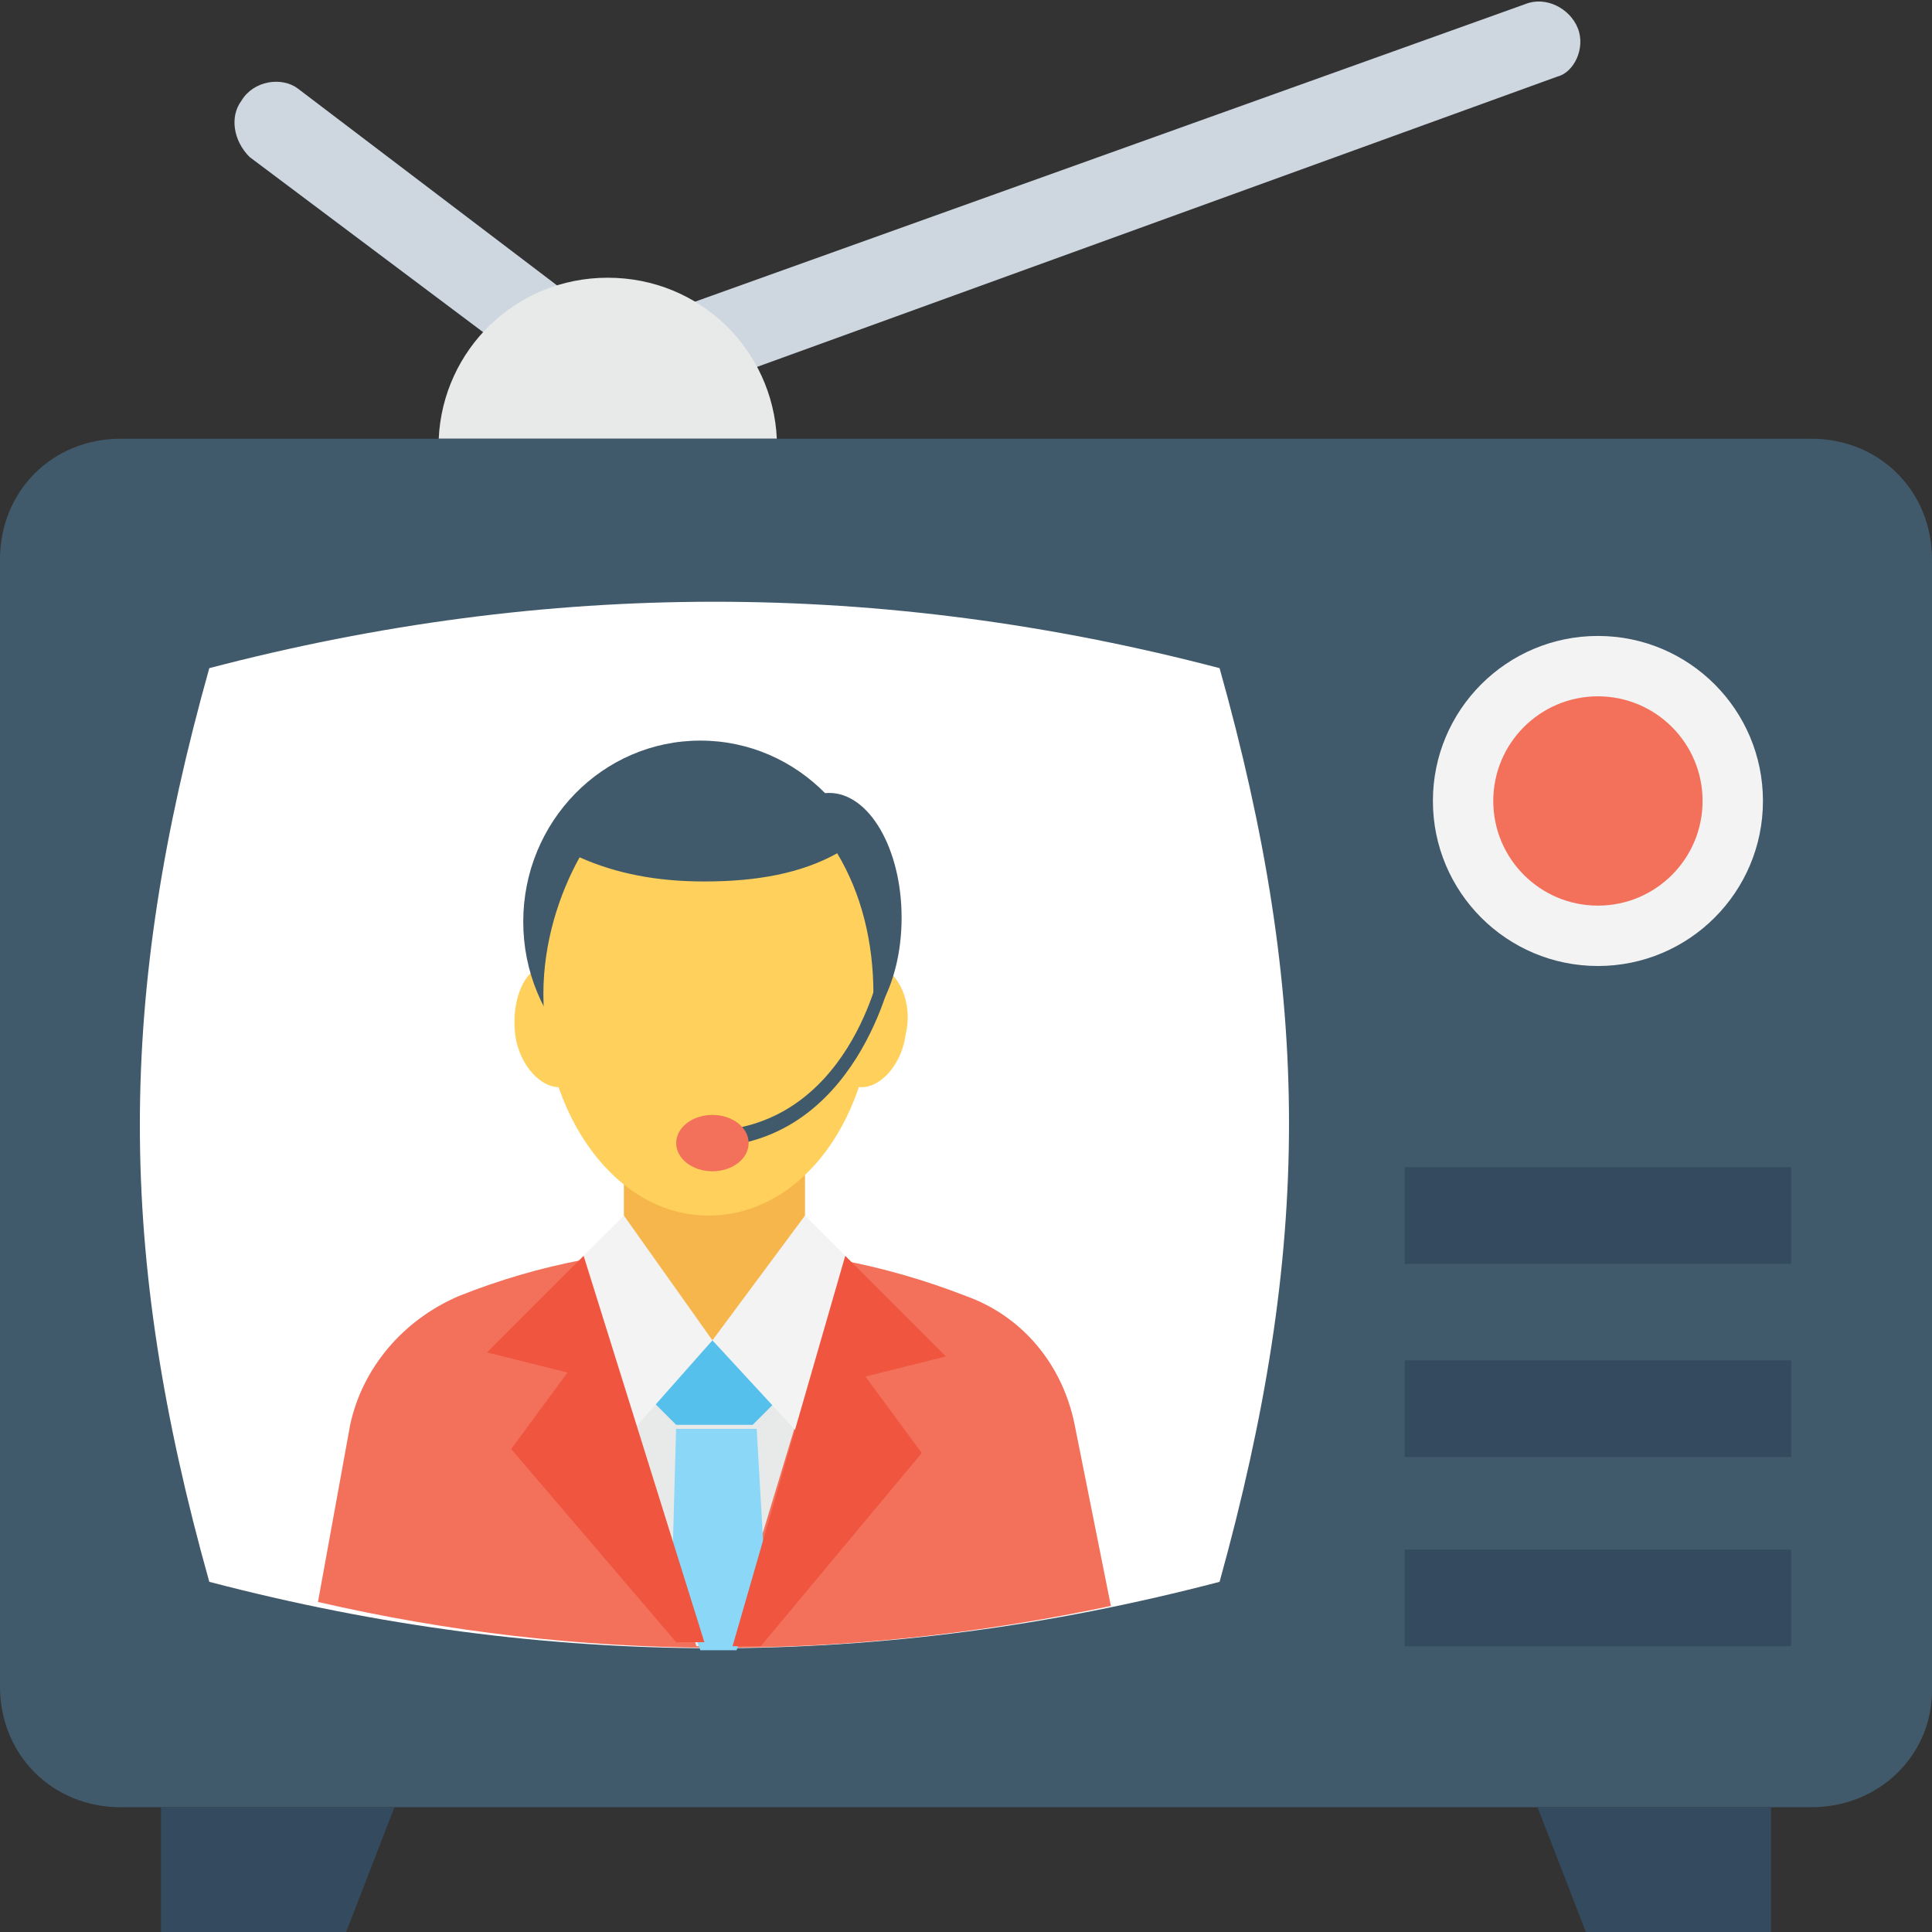 <?xml version="1.0" encoding="utf-8"?>
<!-- Generator: Adobe Illustrator 18.0.0, SVG Export Plug-In . SVG Version: 6.00 Build 0)  -->
<!DOCTYPE svg PUBLIC "-//W3C//DTD SVG 1.1//EN" "http://www.w3.org/Graphics/SVG/1.1/DTD/svg11.dtd">
<svg version="1.1" id="Layer_1" xmlns="http://www.w3.org/2000/svg" xmlns:xlink="http://www.w3.org/1999/xlink" x="0px" y="0px"
	 viewBox="0 0 48 48" enable-background="new 0 0 48 48" xml:space="preserve">
<rect x="0" y="0" width="48" height="48" fill="#333333" stroke="none"/>
<g>
	<g>
		<g>
			<g>
				<g>
					<path fill="#CED6E0" d="M39.2,0.7c-0.2-0.5-0.8-0.8-1.3-0.6L15.3,8.2l-7.9-6C7,1.9,6.3,2,6,2.5v0C5.7,2.9,5.8,3.5,6.2,3.9
						l7.2,5.4h4.9l20.4-7.4C39.1,1.8,39.4,1.2,39.2,0.7z"/>
				</g>
			</g>
			<g>
				<path fill="#E8EAE9" d="M19.3,10.9c-0.1-2.2-1.9-4-4.2-4s-4.1,1.8-4.2,4H19.3z"/>
			</g>
		</g>
		<g>
			<g>
				<path fill="#415A6B" d="M45,44.9H3c-1.7,0-3-1.3-3-3V13.9c0-1.7,1.3-3,3-3h42c1.7,0,3,1.3,3,3v28.1C48,43.6,46.7,44.9,45,44.9z"
					/>
			</g>
			<rect x="34.9" y="38.5" fill="#344A5E" width="9.6" height="2.4"/>
			<rect x="34.9" y="33.8" fill="#344A5E" width="9.6" height="2.4"/>
			<rect x="34.9" y="29" fill="#344A5E" width="9.6" height="2.4"/>
			<g>
				<path fill="#FFFFFF" d="M30.3,39.3c-8.4,2.2-16.7,2.2-25.1,0c-2.3-8.2-2.3-14.5,0-22.7c8.4-2.2,16.7-2.2,25.1,0
					C32.6,24.8,32.6,31,30.3,39.3z"/>
			</g>
			<g>
				<circle fill="#F3F3F3" cx="39.7" cy="19.9" r="4.1"/>
				<g>
					<circle fill="#F3705A" cx="39.7" cy="19.9" r="2.6"/>
				</g>
			</g>
			<g>
				<g>
					<polygon fill="#344A5E" points="8.6,48 4,48 4,44.9 9.8,44.9 					"/>
				</g>
				<g>
					<polygon fill="#344A5E" points="39.4,48 44,48 44,44.9 38.2,44.9 					"/>
				</g>
			</g>
			<path fill="#F3705A" d="M27.6,39.9l-0.9-4.5c-0.3-1.5-1.3-2.7-2.7-3.2c-4.1-1.6-8.6-1.6-12.6,0C10,32.8,9,34,8.7,35.4l-0.8,4.4
				C14.4,41.3,21,41.3,27.6,39.9z"/>
			<g>
				<g>
					<g>
						<path fill="#FFD15C" d="M22.5,25.7c-0.1,0.8-0.7,1.4-1.2,1.3c-0.5-0.1-0.9-0.9-0.7-1.7c0.1-0.8,0.7-1.4,1.2-1.3
							C22.3,24.1,22.7,24.9,22.5,25.7z"/>
					</g>
				</g>
				<g>
					<g>
						<path fill="#FFD15C" d="M12.8,25.7c0.1,0.8,0.7,1.4,1.2,1.3s0.9-0.9,0.7-1.7c-0.1-0.8-0.7-1.4-1.2-1.3S12.7,24.9,12.8,25.7z"
							/>
					</g>
				</g>
				<g>
					<g>
						<ellipse fill="#415A6B" cx="17.4" cy="22.9" rx="4.4" ry="4.5"/>
					</g>
				</g>
				<g>
					<ellipse fill="#415A6B" cx="20.6" cy="22.8" rx="1.8" ry="3.1"/>
				</g>
				<path fill="#E8EAE9" d="M15,33.3l2.3,7.6c0.3,0,0.5,0,0.8,0l2.3-7.6H15z"/>
				<g>
					<g>
						<polygon fill="#55C0EB" points="18.7,35.4 19.3,34.8 17.7,33.3 16.2,34.8 16.8,35.4 						"/>
					</g>
				</g>
				<path fill="#8AD7F8" d="M16.8,35.4L16.7,39l0.7,2c0.3,0,0.6,0,0.9,0l0.7-2l-0.2-3.5H16.8z"/>
				<g>
					<path fill="#F7B64C" d="M17.7,33.3L17.7,33.3c-1.3-0.3-2.2-1.5-2.2-2.8v-1.9H20v1.9C20,31.8,19.1,33,17.7,33.3L17.7,33.3z"/>
				</g>
				<g>
					<polygon fill="#F3F3F3" points="20,30.2 17.7,33.3 20.1,35.9 21,31.2 					"/>
				</g>
				<g>
					<polygon fill="#F3F3F3" points="15.5,30.2 17.7,33.3 15.4,35.9 14.5,31.2 					"/>
				</g>
				<path fill="#F05540" d="M21,31.2l-2.8,9.7c0.2,0,0.5,0,0.7,0l4-4.8l-1.4-1.9l2-0.5L21,31.2z"/>
				<path fill="#F05540" d="M14.5,31.2l-2.4,2.4l2,0.5l-1.4,1.9l4.1,4.8c0.2,0,0.5,0,0.7,0L14.5,31.2z"/>
				<g>
					<path fill="#FFD15C" d="M17.5,21.9c-1.2,0-2.2-0.2-3.1-0.6c-0.5,0.9-0.9,2.1-0.9,3.4c0,3,1.8,5.5,4.1,5.5s4.1-2.4,4.1-5.5
						c0-1.3-0.3-2.5-0.9-3.5C19.9,21.7,18.8,21.9,17.5,21.9z"/>
				</g>
				<g>
					<g>
						<g>
							<path fill="#415A6B" d="M17.5,28.5c-0.1,0-0.2-0.1-0.2-0.2c0-0.1,0.1-0.2,0.2-0.2c3.6,0,4.4-4.1,4.4-4.2
								c0-0.1,0.1-0.1,0.2-0.1c0.1,0,0.1,0.1,0.1,0.2C22.2,24.1,21.3,28.5,17.5,28.5z"/>
						</g>
					</g>
					<g>
						<g>
							<ellipse fill="#F3705A" cx="17.7" cy="28.4" rx="0.9" ry="0.7"/>
						</g>
					</g>
				</g>
			</g>
		</g>
	</g>
</g>
</svg>
